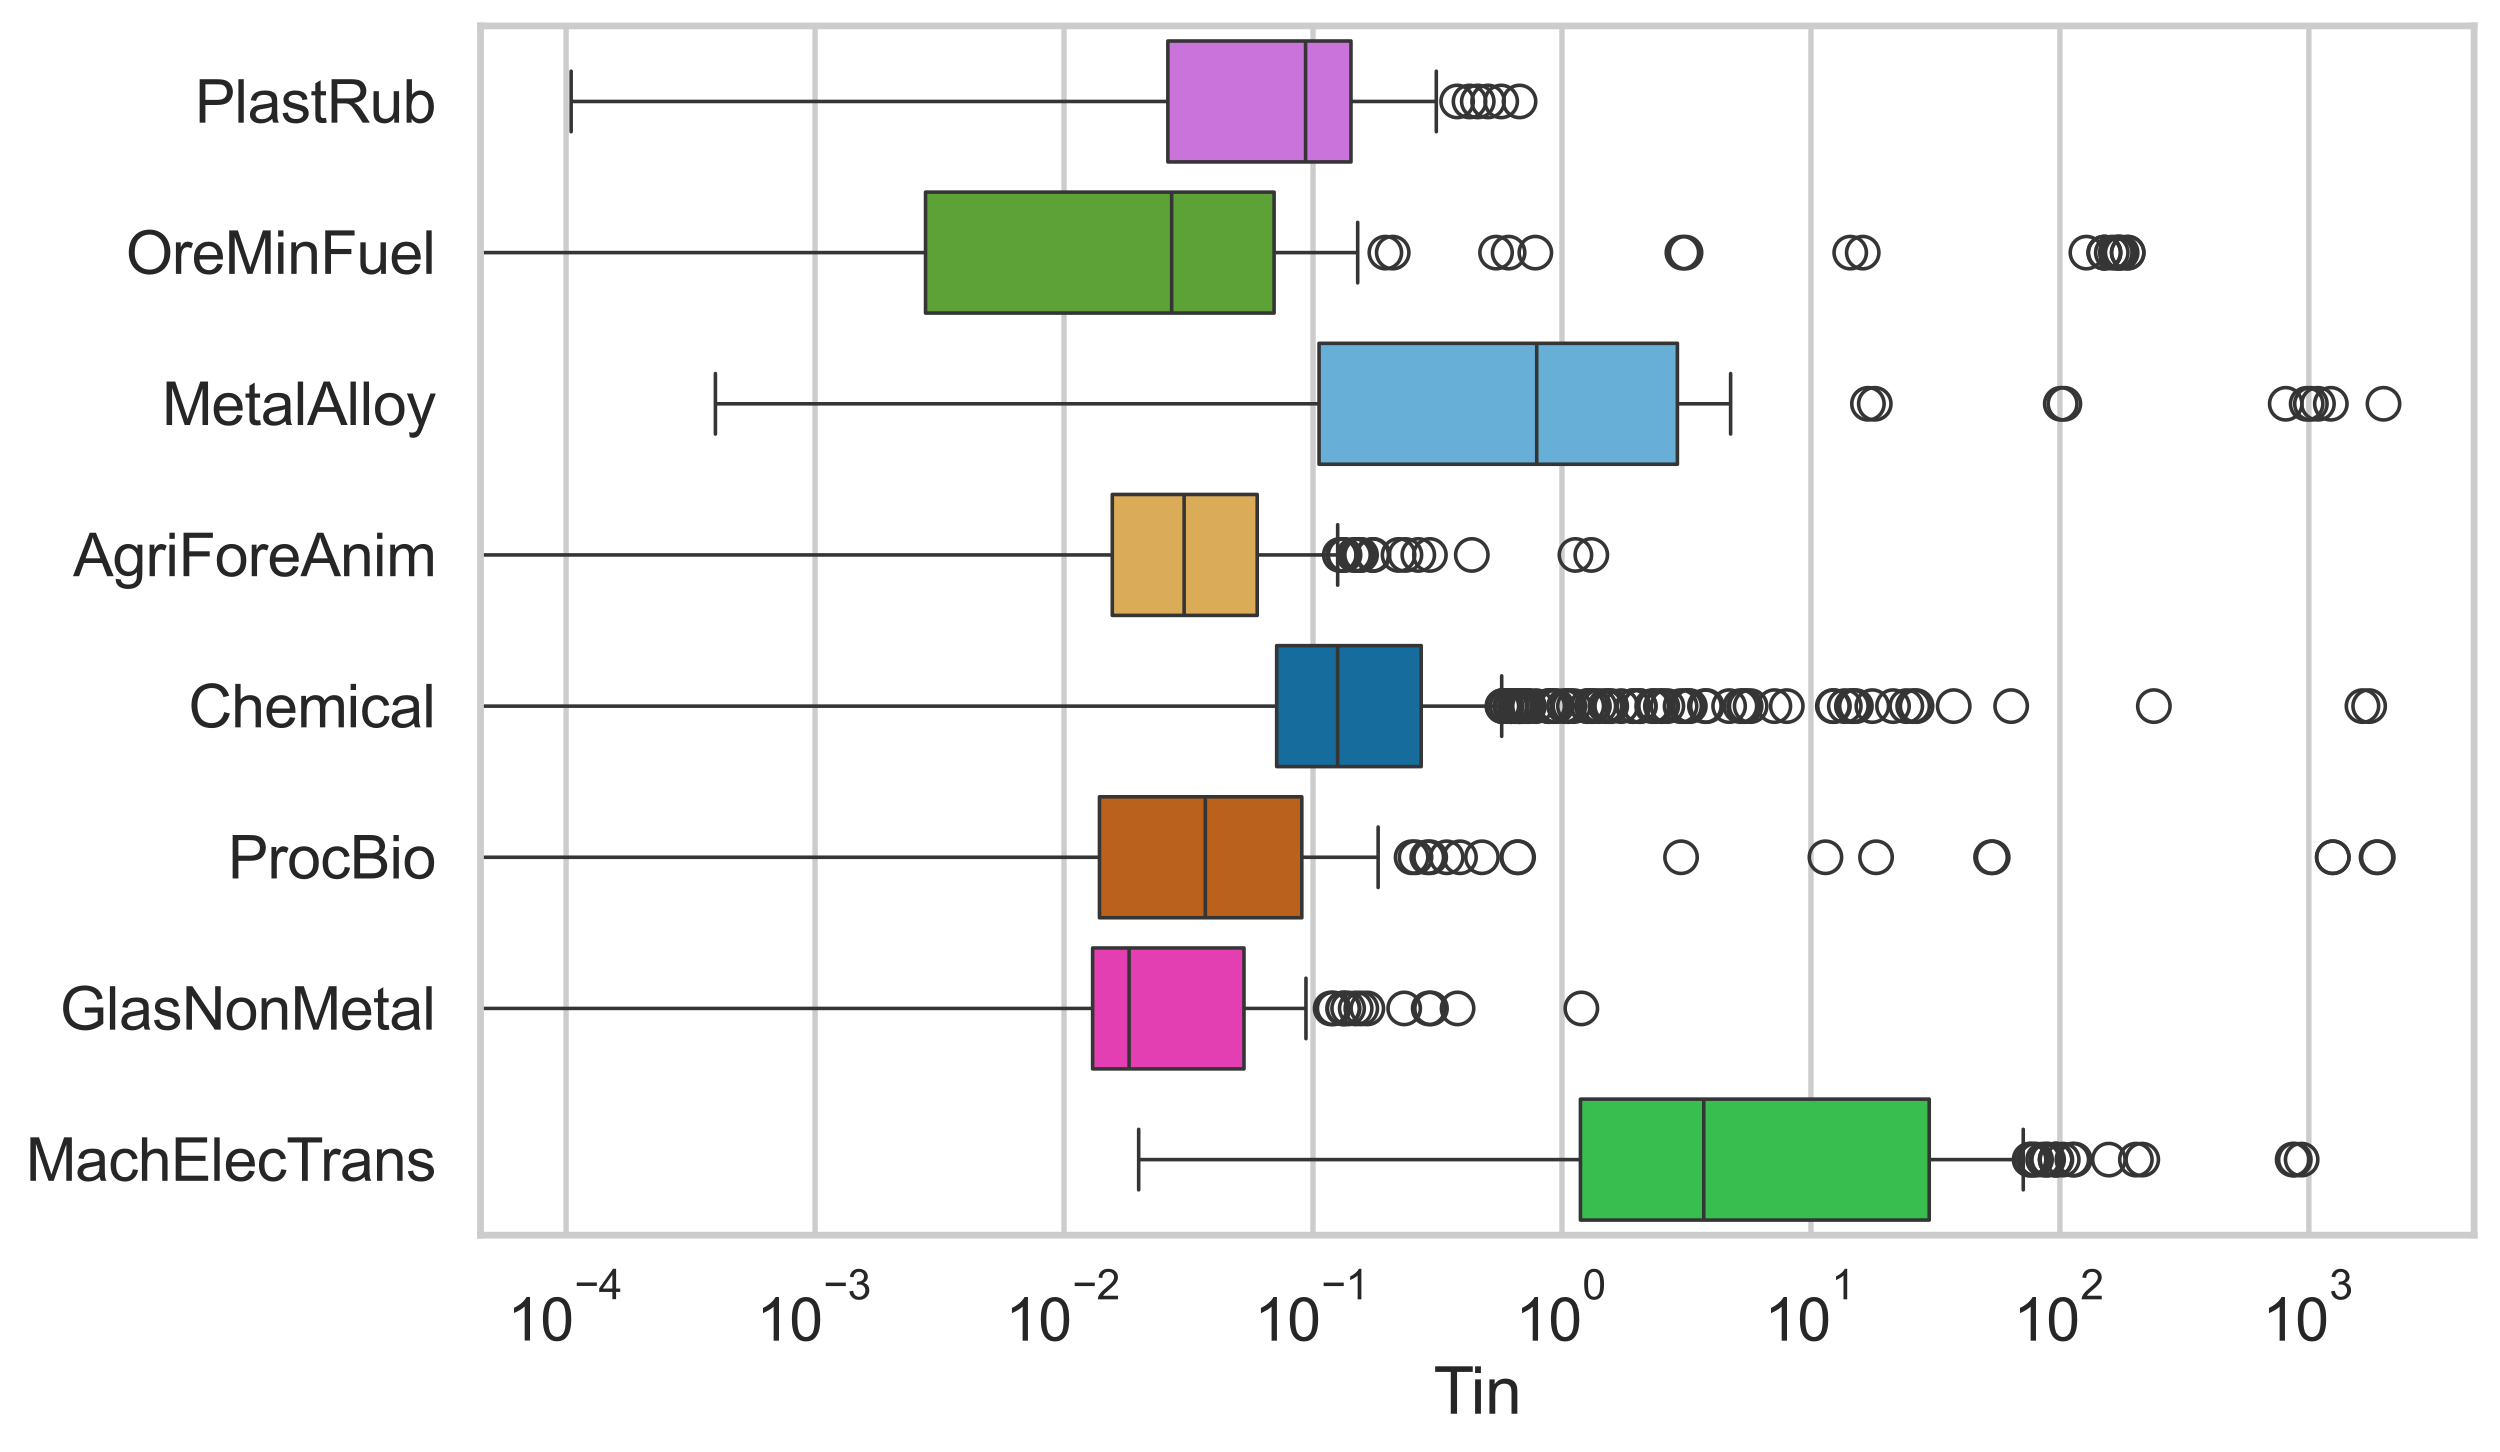 <?xml version="1.0" encoding="utf-8" standalone="no"?>
<!DOCTYPE svg PUBLIC "-//W3C//DTD SVG 1.1//EN"
  "http://www.w3.org/Graphics/SVG/1.1/DTD/svg11.dtd">
<svg xmlns:xlink="http://www.w3.org/1999/xlink" width="695.577pt" height="404.121pt" viewBox="0 0 695.577 404.121" xmlns="http://www.w3.org/2000/svg" version="1.1">
 <defs>
  <style type="text/css">*{stroke-linejoin: round; stroke-linecap: butt}</style>
 </defs>
 <g id="figure_1">
  <g id="patch_1">
   <path d="M 0 404.121 
L 695.577 404.121 
L 695.577 0 
L 0 0 
z
" style="fill: #ffffff"/>
  </g>
  <g id="axes_1">
   <g id="patch_2">
    <path d="M 133.697 343.665 
L 688.377 343.665 
L 688.377 7.2 
L 133.697 7.2 
z
" style="fill: #ffffff"/>
   </g>
   <g id="matplotlib.axis_1">
    <g id="xtick_1">
     <g id="line2d_1">
      <path d="M 157.507 343.665 
L 157.507 7.2 
" clip-path="url(#p9762491cbd)" style="fill: none; stroke: #cccccc; stroke-width: 1.5; stroke-linecap: round"/>
     </g>
     <g id="text_1">
      <!-- $\mathdefault{10^{-4}}$ -->
      <g style="fill: #262626" transform="translate(141.172 373.015) scale(0.165 -0.165)">
       <defs>
        <path id="ArialMT-31" d="M 2384 0 
L 1822 0 
L 1822 3584 
Q 1619 3391 1289 3197 
Q 959 3003 697 2906 
L 697 3450 
Q 1169 3672 1522 3987 
Q 1875 4303 2022 4600 
L 2384 4600 
L 2384 0 
z
" transform="scale(0.016)"/>
        <path id="ArialMT-30" d="M 266 2259 
Q 266 3072 433 3567 
Q 600 4063 929 4331 
Q 1259 4600 1759 4600 
Q 2128 4600 2406 4451 
Q 2684 4303 2865 4023 
Q 3047 3744 3150 3342 
Q 3253 2941 3253 2259 
Q 3253 1453 3087 958 
Q 2922 463 2592 192 
Q 2263 -78 1759 -78 
Q 1097 -78 719 397 
Q 266 969 266 2259 
z
M 844 2259 
Q 844 1131 1108 757 
Q 1372 384 1759 384 
Q 2147 384 2411 759 
Q 2675 1134 2675 2259 
Q 2675 3391 2411 3762 
Q 2147 4134 1753 4134 
Q 1366 4134 1134 3806 
Q 844 3388 844 2259 
z
" transform="scale(0.016)"/>
        <path id="ArialMT-2212" d="M 3381 1997 
L 356 1997 
L 356 2522 
L 3381 2522 
L 3381 1997 
z
" transform="scale(0.016)"/>
        <path id="ArialMT-34" d="M 2069 0 
L 2069 1097 
L 81 1097 
L 81 1613 
L 2172 4581 
L 2631 4581 
L 2631 1613 
L 3250 1613 
L 3250 1097 
L 2631 1097 
L 2631 0 
L 2069 0 
z
M 2069 1613 
L 2069 3678 
L 634 1613 
L 2069 1613 
z
" transform="scale(0.016)"/>
       </defs>
       <use xlink:href="#ArialMT-31" transform="translate(0 0.202)"/>
       <use xlink:href="#ArialMT-30" transform="translate(55.615 0.202)"/>
       <use xlink:href="#ArialMT-2212" transform="translate(112.973 69.895) scale(0.7)"/>
       <use xlink:href="#ArialMT-34" transform="translate(153.852 69.895) scale(0.7)"/>
      </g>
     </g>
    </g>
    <g id="xtick_2">
     <g id="line2d_2">
      <path d="M 226.778 343.665 
L 226.778 7.2 
" clip-path="url(#p9762491cbd)" style="fill: none; stroke: #cccccc; stroke-width: 1.5; stroke-linecap: round"/>
     </g>
     <g id="text_2">
      <!-- $\mathdefault{10^{-3}}$ -->
      <g style="fill: #262626" transform="translate(210.443 373.18) scale(0.165 -0.165)">
       <defs>
        <path id="ArialMT-33" d="M 269 1209 
L 831 1284 
Q 928 806 1161 595 
Q 1394 384 1728 384 
Q 2125 384 2398 659 
Q 2672 934 2672 1341 
Q 2672 1728 2419 1979 
Q 2166 2231 1775 2231 
Q 1616 2231 1378 2169 
L 1441 2663 
Q 1497 2656 1531 2656 
Q 1891 2656 2178 2843 
Q 2466 3031 2466 3422 
Q 2466 3731 2256 3934 
Q 2047 4138 1716 4138 
Q 1388 4138 1169 3931 
Q 950 3725 888 3313 
L 325 3413 
Q 428 3978 793 4289 
Q 1159 4600 1703 4600 
Q 2078 4600 2393 4439 
Q 2709 4278 2876 4000 
Q 3044 3722 3044 3409 
Q 3044 3113 2884 2869 
Q 2725 2625 2413 2481 
Q 2819 2388 3044 2092 
Q 3269 1797 3269 1353 
Q 3269 753 2831 336 
Q 2394 -81 1725 -81 
Q 1122 -81 723 278 
Q 325 638 269 1209 
z
" transform="scale(0.016)"/>
       </defs>
       <use xlink:href="#ArialMT-31" transform="translate(0 0.994)"/>
       <use xlink:href="#ArialMT-30" transform="translate(55.615 0.994)"/>
       <use xlink:href="#ArialMT-2212" transform="translate(112.973 70.688) scale(0.7)"/>
       <use xlink:href="#ArialMT-33" transform="translate(153.852 70.688) scale(0.7)"/>
      </g>
     </g>
    </g>
    <g id="xtick_3">
     <g id="line2d_3">
      <path d="M 296.048 343.665 
L 296.048 7.2 
" clip-path="url(#p9762491cbd)" style="fill: none; stroke: #cccccc; stroke-width: 1.5; stroke-linecap: round"/>
     </g>
     <g id="text_3">
      <!-- $\mathdefault{10^{-2}}$ -->
      <g style="fill: #262626" transform="translate(279.713 373.18) scale(0.165 -0.165)">
       <defs>
        <path id="ArialMT-32" d="M 3222 541 
L 3222 0 
L 194 0 
Q 188 203 259 391 
Q 375 700 629 1000 
Q 884 1300 1366 1694 
Q 2113 2306 2375 2664 
Q 2638 3022 2638 3341 
Q 2638 3675 2398 3904 
Q 2159 4134 1775 4134 
Q 1369 4134 1125 3890 
Q 881 3647 878 3216 
L 300 3275 
Q 359 3922 746 4261 
Q 1134 4600 1788 4600 
Q 2447 4600 2831 4234 
Q 3216 3869 3216 3328 
Q 3216 3053 3103 2787 
Q 2991 2522 2730 2228 
Q 2469 1934 1863 1422 
Q 1356 997 1212 845 
Q 1069 694 975 541 
L 3222 541 
z
" transform="scale(0.016)"/>
       </defs>
       <use xlink:href="#ArialMT-31" transform="translate(0 0.994)"/>
       <use xlink:href="#ArialMT-30" transform="translate(55.615 0.994)"/>
       <use xlink:href="#ArialMT-2212" transform="translate(112.973 70.688) scale(0.7)"/>
       <use xlink:href="#ArialMT-32" transform="translate(153.852 70.688) scale(0.7)"/>
      </g>
     </g>
    </g>
    <g id="xtick_4">
     <g id="line2d_4">
      <path d="M 365.319 343.665 
L 365.319 7.2 
" clip-path="url(#p9762491cbd)" style="fill: none; stroke: #cccccc; stroke-width: 1.5; stroke-linecap: round"/>
     </g>
     <g id="text_4">
      <!-- $\mathdefault{10^{-1}}$ -->
      <g style="fill: #262626" transform="translate(348.984 373.18) scale(0.165 -0.165)">
       <use xlink:href="#ArialMT-31" transform="translate(0 0.994)"/>
       <use xlink:href="#ArialMT-30" transform="translate(55.615 0.994)"/>
       <use xlink:href="#ArialMT-2212" transform="translate(112.973 70.688) scale(0.7)"/>
       <use xlink:href="#ArialMT-31" transform="translate(153.852 70.688) scale(0.7)"/>
      </g>
     </g>
    </g>
    <g id="xtick_5">
     <g id="line2d_5">
      <path d="M 434.589 343.665 
L 434.589 7.2 
" clip-path="url(#p9762491cbd)" style="fill: none; stroke: #cccccc; stroke-width: 1.5; stroke-linecap: round"/>
     </g>
     <g id="text_5">
      <!-- $\mathdefault{10^{0}}$ -->
      <g style="fill: #262626" transform="translate(421.637 373.18) scale(0.165 -0.165)">
       <use xlink:href="#ArialMT-31" transform="translate(0 0.994)"/>
       <use xlink:href="#ArialMT-30" transform="translate(55.615 0.994)"/>
       <use xlink:href="#ArialMT-30" transform="translate(112.973 70.688) scale(0.7)"/>
      </g>
     </g>
    </g>
    <g id="xtick_6">
     <g id="line2d_6">
      <path d="M 503.86 343.665 
L 503.86 7.2 
" clip-path="url(#p9762491cbd)" style="fill: none; stroke: #cccccc; stroke-width: 1.5; stroke-linecap: round"/>
     </g>
     <g id="text_6">
      <!-- $\mathdefault{10^{1}}$ -->
      <g style="fill: #262626" transform="translate(490.907 373.18) scale(0.165 -0.165)">
       <use xlink:href="#ArialMT-31" transform="translate(0 0.994)"/>
       <use xlink:href="#ArialMT-30" transform="translate(55.615 0.994)"/>
       <use xlink:href="#ArialMT-31" transform="translate(112.973 70.688) scale(0.7)"/>
      </g>
     </g>
    </g>
    <g id="xtick_7">
     <g id="line2d_7">
      <path d="M 573.131 343.665 
L 573.131 7.2 
" clip-path="url(#p9762491cbd)" style="fill: none; stroke: #cccccc; stroke-width: 1.5; stroke-linecap: round"/>
     </g>
     <g id="text_7">
      <!-- $\mathdefault{10^{2}}$ -->
      <g style="fill: #262626" transform="translate(560.178 373.18) scale(0.165 -0.165)">
       <use xlink:href="#ArialMT-31" transform="translate(0 0.994)"/>
       <use xlink:href="#ArialMT-30" transform="translate(55.615 0.994)"/>
       <use xlink:href="#ArialMT-32" transform="translate(112.973 70.688) scale(0.7)"/>
      </g>
     </g>
    </g>
    <g id="xtick_8">
     <g id="line2d_8">
      <path d="M 642.401 343.665 
L 642.401 7.2 
" clip-path="url(#p9762491cbd)" style="fill: none; stroke: #cccccc; stroke-width: 1.5; stroke-linecap: round"/>
     </g>
     <g id="text_8">
      <!-- $\mathdefault{10^{3}}$ -->
      <g style="fill: #262626" transform="translate(629.449 373.18) scale(0.165 -0.165)">
       <use xlink:href="#ArialMT-31" transform="translate(0 0.994)"/>
       <use xlink:href="#ArialMT-30" transform="translate(55.615 0.994)"/>
       <use xlink:href="#ArialMT-33" transform="translate(112.973 70.688) scale(0.7)"/>
      </g>
     </g>
    </g>
    <g id="xtick_9"/>
    <g id="xtick_10"/>
    <g id="xtick_11"/>
    <g id="xtick_12"/>
    <g id="xtick_13"/>
    <g id="xtick_14"/>
    <g id="xtick_15"/>
    <g id="xtick_16"/>
    <g id="xtick_17"/>
    <g id="xtick_18"/>
    <g id="xtick_19"/>
    <g id="xtick_20"/>
    <g id="xtick_21"/>
    <g id="xtick_22"/>
    <g id="xtick_23"/>
    <g id="xtick_24"/>
    <g id="xtick_25"/>
    <g id="xtick_26"/>
    <g id="xtick_27"/>
    <g id="xtick_28"/>
    <g id="xtick_29"/>
    <g id="xtick_30"/>
    <g id="xtick_31"/>
    <g id="xtick_32"/>
    <g id="xtick_33"/>
    <g id="xtick_34"/>
    <g id="xtick_35"/>
    <g id="xtick_36"/>
    <g id="xtick_37"/>
    <g id="xtick_38"/>
    <g id="xtick_39"/>
    <g id="xtick_40"/>
    <g id="xtick_41"/>
    <g id="xtick_42"/>
    <g id="xtick_43"/>
    <g id="xtick_44"/>
    <g id="xtick_45"/>
    <g id="xtick_46"/>
    <g id="xtick_47"/>
    <g id="xtick_48"/>
    <g id="xtick_49"/>
    <g id="xtick_50"/>
    <g id="xtick_51"/>
    <g id="xtick_52"/>
    <g id="xtick_53"/>
    <g id="xtick_54"/>
    <g id="xtick_55"/>
    <g id="xtick_56"/>
    <g id="xtick_57"/>
    <g id="xtick_58"/>
    <g id="xtick_59"/>
    <g id="xtick_60"/>
    <g id="xtick_61"/>
    <g id="xtick_62"/>
    <g id="xtick_63"/>
    <g id="xtick_64"/>
    <g id="xtick_65"/>
    <g id="xtick_66"/>
    <g id="xtick_67"/>
    <g id="xtick_68"/>
    <g id="xtick_69"/>
    <g id="xtick_70"/>
    <g id="xtick_71"/>
    <g id="xtick_72"/>
    <g id="text_9">
     <!-- Tin -->
     <g style="fill: #262626" transform="translate(398.873 393.344) scale(0.18 -0.18)">
      <defs>
       <path id="ArialMT-54" d="M 1659 0 
L 1659 4041 
L 150 4041 
L 150 4581 
L 3781 4581 
L 3781 4041 
L 2266 4041 
L 2266 0 
L 1659 0 
z
" transform="scale(0.016)"/>
       <path id="ArialMT-69" d="M 425 3934 
L 425 4581 
L 988 4581 
L 988 3934 
L 425 3934 
z
M 425 0 
L 425 3319 
L 988 3319 
L 988 0 
L 425 0 
z
" transform="scale(0.016)"/>
       <path id="ArialMT-6e" d="M 422 0 
L 422 3319 
L 928 3319 
L 928 2847 
Q 1294 3394 1984 3394 
Q 2284 3394 2536 3286 
Q 2788 3178 2913 3003 
Q 3038 2828 3088 2588 
Q 3119 2431 3119 2041 
L 3119 0 
L 2556 0 
L 2556 2019 
Q 2556 2363 2490 2533 
Q 2425 2703 2258 2804 
Q 2091 2906 1866 2906 
Q 1506 2906 1245 2678 
Q 984 2450 984 1813 
L 984 0 
L 422 0 
z
" transform="scale(0.016)"/>
      </defs>
      <use xlink:href="#ArialMT-54"/>
      <use xlink:href="#ArialMT-69" transform="translate(57.334 0)"/>
      <use xlink:href="#ArialMT-6e" transform="translate(79.551 0)"/>
     </g>
    </g>
   </g>
   <g id="matplotlib.axis_2">
    <g id="ytick_1">
     <g id="text_10">
      <!-- PlastRub -->
      <g style="fill: #262626" transform="translate(54.248 34.134) scale(0.165 -0.165)">
       <defs>
        <path id="ArialMT-50" d="M 494 0 
L 494 4581 
L 2222 4581 
Q 2678 4581 2919 4538 
Q 3256 4481 3484 4323 
Q 3713 4166 3852 3881 
Q 3991 3597 3991 3256 
Q 3991 2672 3619 2267 
Q 3247 1863 2275 1863 
L 1100 1863 
L 1100 0 
L 494 0 
z
M 1100 2403 
L 2284 2403 
Q 2872 2403 3119 2622 
Q 3366 2841 3366 3238 
Q 3366 3525 3220 3729 
Q 3075 3934 2838 4000 
Q 2684 4041 2272 4041 
L 1100 4041 
L 1100 2403 
z
" transform="scale(0.016)"/>
        <path id="ArialMT-6c" d="M 409 0 
L 409 4581 
L 972 4581 
L 972 0 
L 409 0 
z
" transform="scale(0.016)"/>
        <path id="ArialMT-61" d="M 2588 409 
Q 2275 144 1986 34 
Q 1697 -75 1366 -75 
Q 819 -75 525 192 
Q 231 459 231 875 
Q 231 1119 342 1320 
Q 453 1522 633 1644 
Q 813 1766 1038 1828 
Q 1203 1872 1538 1913 
Q 2219 1994 2541 2106 
Q 2544 2222 2544 2253 
Q 2544 2597 2384 2738 
Q 2169 2928 1744 2928 
Q 1347 2928 1158 2789 
Q 969 2650 878 2297 
L 328 2372 
Q 403 2725 575 2942 
Q 747 3159 1072 3276 
Q 1397 3394 1825 3394 
Q 2250 3394 2515 3294 
Q 2781 3194 2906 3042 
Q 3031 2891 3081 2659 
Q 3109 2516 3109 2141 
L 3109 1391 
Q 3109 606 3145 398 
Q 3181 191 3288 0 
L 2700 0 
Q 2613 175 2588 409 
z
M 2541 1666 
Q 2234 1541 1622 1453 
Q 1275 1403 1131 1340 
Q 988 1278 909 1158 
Q 831 1038 831 891 
Q 831 666 1001 516 
Q 1172 366 1500 366 
Q 1825 366 2078 508 
Q 2331 650 2450 897 
Q 2541 1088 2541 1459 
L 2541 1666 
z
" transform="scale(0.016)"/>
        <path id="ArialMT-73" d="M 197 991 
L 753 1078 
Q 800 744 1014 566 
Q 1228 388 1613 388 
Q 2000 388 2187 545 
Q 2375 703 2375 916 
Q 2375 1106 2209 1216 
Q 2094 1291 1634 1406 
Q 1016 1563 777 1677 
Q 538 1791 414 1992 
Q 291 2194 291 2438 
Q 291 2659 392 2848 
Q 494 3038 669 3163 
Q 800 3259 1026 3326 
Q 1253 3394 1513 3394 
Q 1903 3394 2198 3281 
Q 2494 3169 2634 2976 
Q 2775 2784 2828 2463 
L 2278 2388 
Q 2241 2644 2061 2787 
Q 1881 2931 1553 2931 
Q 1166 2931 1000 2803 
Q 834 2675 834 2503 
Q 834 2394 903 2306 
Q 972 2216 1119 2156 
Q 1203 2125 1616 2013 
Q 2213 1853 2448 1751 
Q 2684 1650 2818 1456 
Q 2953 1263 2953 975 
Q 2953 694 2789 445 
Q 2625 197 2315 61 
Q 2006 -75 1616 -75 
Q 969 -75 630 194 
Q 291 463 197 991 
z
" transform="scale(0.016)"/>
        <path id="ArialMT-74" d="M 1650 503 
L 1731 6 
Q 1494 -44 1306 -44 
Q 1000 -44 831 53 
Q 663 150 594 308 
Q 525 466 525 972 
L 525 2881 
L 113 2881 
L 113 3319 
L 525 3319 
L 525 4141 
L 1084 4478 
L 1084 3319 
L 1650 3319 
L 1650 2881 
L 1084 2881 
L 1084 941 
Q 1084 700 1114 631 
Q 1144 563 1211 522 
Q 1278 481 1403 481 
Q 1497 481 1650 503 
z
" transform="scale(0.016)"/>
        <path id="ArialMT-52" d="M 503 0 
L 503 4581 
L 2534 4581 
Q 3147 4581 3465 4457 
Q 3784 4334 3975 4021 
Q 4166 3709 4166 3331 
Q 4166 2844 3850 2509 
Q 3534 2175 2875 2084 
Q 3116 1969 3241 1856 
Q 3506 1613 3744 1247 
L 4541 0 
L 3778 0 
L 3172 953 
Q 2906 1366 2734 1584 
Q 2563 1803 2427 1890 
Q 2291 1978 2150 2013 
Q 2047 2034 1813 2034 
L 1109 2034 
L 1109 0 
L 503 0 
z
M 1109 2559 
L 2413 2559 
Q 2828 2559 3062 2645 
Q 3297 2731 3419 2920 
Q 3541 3109 3541 3331 
Q 3541 3656 3305 3865 
Q 3069 4075 2559 4075 
L 1109 4075 
L 1109 2559 
z
" transform="scale(0.016)"/>
        <path id="ArialMT-75" d="M 2597 0 
L 2597 488 
Q 2209 -75 1544 -75 
Q 1250 -75 995 37 
Q 741 150 617 320 
Q 494 491 444 738 
Q 409 903 409 1263 
L 409 3319 
L 972 3319 
L 972 1478 
Q 972 1038 1006 884 
Q 1059 663 1231 536 
Q 1403 409 1656 409 
Q 1909 409 2131 539 
Q 2353 669 2445 892 
Q 2538 1116 2538 1541 
L 2538 3319 
L 3100 3319 
L 3100 0 
L 2597 0 
z
" transform="scale(0.016)"/>
        <path id="ArialMT-62" d="M 941 0 
L 419 0 
L 419 4581 
L 981 4581 
L 981 2947 
Q 1338 3394 1891 3394 
Q 2197 3394 2470 3270 
Q 2744 3147 2920 2923 
Q 3097 2700 3197 2384 
Q 3297 2069 3297 1709 
Q 3297 856 2875 390 
Q 2453 -75 1863 -75 
Q 1275 -75 941 416 
L 941 0 
z
M 934 1684 
Q 934 1088 1097 822 
Q 1363 388 1816 388 
Q 2184 388 2453 708 
Q 2722 1028 2722 1663 
Q 2722 2313 2464 2622 
Q 2206 2931 1841 2931 
Q 1472 2931 1203 2611 
Q 934 2291 934 1684 
z
" transform="scale(0.016)"/>
       </defs>
       <use xlink:href="#ArialMT-50"/>
       <use xlink:href="#ArialMT-6c" transform="translate(66.699 0)"/>
       <use xlink:href="#ArialMT-61" transform="translate(88.916 0)"/>
       <use xlink:href="#ArialMT-73" transform="translate(144.531 0)"/>
       <use xlink:href="#ArialMT-74" transform="translate(194.531 0)"/>
       <use xlink:href="#ArialMT-52" transform="translate(222.314 0)"/>
       <use xlink:href="#ArialMT-75" transform="translate(294.531 0)"/>
       <use xlink:href="#ArialMT-62" transform="translate(350.146 0)"/>
      </g>
     </g>
    </g>
    <g id="ytick_2">
     <g id="text_11">
      <!-- OreMinFuel -->
      <g style="fill: #262626" transform="translate(35.013 76.192) scale(0.165 -0.165)">
       <defs>
        <path id="ArialMT-4f" d="M 309 2231 
Q 309 3372 921 4017 
Q 1534 4663 2503 4663 
Q 3138 4663 3647 4359 
Q 4156 4056 4423 3514 
Q 4691 2972 4691 2284 
Q 4691 1588 4409 1038 
Q 4128 488 3612 205 
Q 3097 -78 2500 -78 
Q 1853 -78 1343 234 
Q 834 547 571 1087 
Q 309 1628 309 2231 
z
M 934 2222 
Q 934 1394 1379 917 
Q 1825 441 2497 441 
Q 3181 441 3623 922 
Q 4066 1403 4066 2288 
Q 4066 2847 3877 3264 
Q 3688 3681 3323 3911 
Q 2959 4141 2506 4141 
Q 1863 4141 1398 3698 
Q 934 3256 934 2222 
z
" transform="scale(0.016)"/>
        <path id="ArialMT-72" d="M 416 0 
L 416 3319 
L 922 3319 
L 922 2816 
Q 1116 3169 1280 3281 
Q 1444 3394 1641 3394 
Q 1925 3394 2219 3213 
L 2025 2691 
Q 1819 2813 1613 2813 
Q 1428 2813 1281 2702 
Q 1134 2591 1072 2394 
Q 978 2094 978 1738 
L 978 0 
L 416 0 
z
" transform="scale(0.016)"/>
        <path id="ArialMT-65" d="M 2694 1069 
L 3275 997 
Q 3138 488 2766 206 
Q 2394 -75 1816 -75 
Q 1088 -75 661 373 
Q 234 822 234 1631 
Q 234 2469 665 2931 
Q 1097 3394 1784 3394 
Q 2450 3394 2872 2941 
Q 3294 2488 3294 1666 
Q 3294 1616 3291 1516 
L 816 1516 
Q 847 969 1125 678 
Q 1403 388 1819 388 
Q 2128 388 2347 550 
Q 2566 713 2694 1069 
z
M 847 1978 
L 2700 1978 
Q 2663 2397 2488 2606 
Q 2219 2931 1791 2931 
Q 1403 2931 1139 2672 
Q 875 2413 847 1978 
z
" transform="scale(0.016)"/>
        <path id="ArialMT-4d" d="M 475 0 
L 475 4581 
L 1388 4581 
L 2472 1338 
Q 2622 884 2691 659 
Q 2769 909 2934 1394 
L 4031 4581 
L 4847 4581 
L 4847 0 
L 4263 0 
L 4263 3834 
L 2931 0 
L 2384 0 
L 1059 3900 
L 1059 0 
L 475 0 
z
" transform="scale(0.016)"/>
        <path id="ArialMT-46" d="M 525 0 
L 525 4581 
L 3616 4581 
L 3616 4041 
L 1131 4041 
L 1131 2622 
L 3281 2622 
L 3281 2081 
L 1131 2081 
L 1131 0 
L 525 0 
z
" transform="scale(0.016)"/>
       </defs>
       <use xlink:href="#ArialMT-4f"/>
       <use xlink:href="#ArialMT-72" transform="translate(77.783 0)"/>
       <use xlink:href="#ArialMT-65" transform="translate(111.084 0)"/>
       <use xlink:href="#ArialMT-4d" transform="translate(166.699 0)"/>
       <use xlink:href="#ArialMT-69" transform="translate(250 0)"/>
       <use xlink:href="#ArialMT-6e" transform="translate(272.217 0)"/>
       <use xlink:href="#ArialMT-46" transform="translate(327.832 0)"/>
       <use xlink:href="#ArialMT-75" transform="translate(388.916 0)"/>
       <use xlink:href="#ArialMT-65" transform="translate(444.531 0)"/>
       <use xlink:href="#ArialMT-6c" transform="translate(500.146 0)"/>
      </g>
     </g>
    </g>
    <g id="ytick_3">
     <g id="text_12">
      <!-- MetalAlloy -->
      <g style="fill: #262626" transform="translate(45.088 118.25) scale(0.165 -0.165)">
       <defs>
        <path id="ArialMT-41" d="M -9 0 
L 1750 4581 
L 2403 4581 
L 4278 0 
L 3588 0 
L 3053 1388 
L 1138 1388 
L 634 0 
L -9 0 
z
M 1313 1881 
L 2866 1881 
L 2388 3150 
Q 2169 3728 2063 4100 
Q 1975 3659 1816 3225 
L 1313 1881 
z
" transform="scale(0.016)"/>
        <path id="ArialMT-6f" d="M 213 1659 
Q 213 2581 725 3025 
Q 1153 3394 1769 3394 
Q 2453 3394 2887 2945 
Q 3322 2497 3322 1706 
Q 3322 1066 3130 698 
Q 2938 331 2570 128 
Q 2203 -75 1769 -75 
Q 1072 -75 642 372 
Q 213 819 213 1659 
z
M 791 1659 
Q 791 1022 1069 705 
Q 1347 388 1769 388 
Q 2188 388 2466 706 
Q 2744 1025 2744 1678 
Q 2744 2294 2464 2611 
Q 2184 2928 1769 2928 
Q 1347 2928 1069 2612 
Q 791 2297 791 1659 
z
" transform="scale(0.016)"/>
        <path id="ArialMT-79" d="M 397 -1278 
L 334 -750 
Q 519 -800 656 -800 
Q 844 -800 956 -737 
Q 1069 -675 1141 -563 
Q 1194 -478 1313 -144 
Q 1328 -97 1363 -6 
L 103 3319 
L 709 3319 
L 1400 1397 
Q 1534 1031 1641 628 
Q 1738 1016 1872 1384 
L 2581 3319 
L 3144 3319 
L 1881 -56 
Q 1678 -603 1566 -809 
Q 1416 -1088 1222 -1217 
Q 1028 -1347 759 -1347 
Q 597 -1347 397 -1278 
z
" transform="scale(0.016)"/>
       </defs>
       <use xlink:href="#ArialMT-4d"/>
       <use xlink:href="#ArialMT-65" transform="translate(83.301 0)"/>
       <use xlink:href="#ArialMT-74" transform="translate(138.916 0)"/>
       <use xlink:href="#ArialMT-61" transform="translate(166.699 0)"/>
       <use xlink:href="#ArialMT-6c" transform="translate(222.314 0)"/>
       <use xlink:href="#ArialMT-41" transform="translate(244.531 0)"/>
       <use xlink:href="#ArialMT-6c" transform="translate(311.23 0)"/>
       <use xlink:href="#ArialMT-6c" transform="translate(333.447 0)"/>
       <use xlink:href="#ArialMT-6f" transform="translate(355.664 0)"/>
       <use xlink:href="#ArialMT-79" transform="translate(411.279 0)"/>
      </g>
     </g>
    </g>
    <g id="ytick_4">
     <g id="text_13">
      <!-- AgriForeAnim -->
      <g style="fill: #262626" transform="translate(20.341 160.308) scale(0.165 -0.165)">
       <defs>
        <path id="ArialMT-67" d="M 319 -275 
L 866 -356 
Q 900 -609 1056 -725 
Q 1266 -881 1628 -881 
Q 2019 -881 2231 -725 
Q 2444 -569 2519 -288 
Q 2563 -116 2559 434 
Q 2191 0 1641 0 
Q 956 0 581 494 
Q 206 988 206 1678 
Q 206 2153 378 2554 
Q 550 2956 876 3175 
Q 1203 3394 1644 3394 
Q 2231 3394 2613 2919 
L 2613 3319 
L 3131 3319 
L 3131 450 
Q 3131 -325 2973 -648 
Q 2816 -972 2473 -1159 
Q 2131 -1347 1631 -1347 
Q 1038 -1347 672 -1080 
Q 306 -813 319 -275 
z
M 784 1719 
Q 784 1066 1043 766 
Q 1303 466 1694 466 
Q 2081 466 2343 764 
Q 2606 1063 2606 1700 
Q 2606 2309 2336 2618 
Q 2066 2928 1684 2928 
Q 1309 2928 1046 2623 
Q 784 2319 784 1719 
z
" transform="scale(0.016)"/>
        <path id="ArialMT-6d" d="M 422 0 
L 422 3319 
L 925 3319 
L 925 2853 
Q 1081 3097 1340 3245 
Q 1600 3394 1931 3394 
Q 2300 3394 2536 3241 
Q 2772 3088 2869 2813 
Q 3263 3394 3894 3394 
Q 4388 3394 4653 3120 
Q 4919 2847 4919 2278 
L 4919 0 
L 4359 0 
L 4359 2091 
Q 4359 2428 4304 2576 
Q 4250 2725 4106 2815 
Q 3963 2906 3769 2906 
Q 3419 2906 3187 2673 
Q 2956 2441 2956 1928 
L 2956 0 
L 2394 0 
L 2394 2156 
Q 2394 2531 2256 2718 
Q 2119 2906 1806 2906 
Q 1569 2906 1367 2781 
Q 1166 2656 1075 2415 
Q 984 2175 984 1722 
L 984 0 
L 422 0 
z
" transform="scale(0.016)"/>
       </defs>
       <use xlink:href="#ArialMT-41"/>
       <use xlink:href="#ArialMT-67" transform="translate(66.699 0)"/>
       <use xlink:href="#ArialMT-72" transform="translate(122.314 0)"/>
       <use xlink:href="#ArialMT-69" transform="translate(155.615 0)"/>
       <use xlink:href="#ArialMT-46" transform="translate(177.832 0)"/>
       <use xlink:href="#ArialMT-6f" transform="translate(238.916 0)"/>
       <use xlink:href="#ArialMT-72" transform="translate(294.531 0)"/>
       <use xlink:href="#ArialMT-65" transform="translate(327.832 0)"/>
       <use xlink:href="#ArialMT-41" transform="translate(383.447 0)"/>
       <use xlink:href="#ArialMT-6e" transform="translate(450.146 0)"/>
       <use xlink:href="#ArialMT-69" transform="translate(505.762 0)"/>
       <use xlink:href="#ArialMT-6d" transform="translate(527.979 0)"/>
      </g>
     </g>
    </g>
    <g id="ytick_5">
     <g id="text_14">
      <!-- Chemical -->
      <g style="fill: #262626" transform="translate(52.428 202.366) scale(0.165 -0.165)">
       <defs>
        <path id="ArialMT-43" d="M 3763 1606 
L 4369 1453 
Q 4178 706 3683 314 
Q 3188 -78 2472 -78 
Q 1731 -78 1267 223 
Q 803 525 561 1097 
Q 319 1669 319 2325 
Q 319 3041 592 3573 
Q 866 4106 1370 4382 
Q 1875 4659 2481 4659 
Q 3169 4659 3637 4309 
Q 4106 3959 4291 3325 
L 3694 3184 
Q 3534 3684 3231 3912 
Q 2928 4141 2469 4141 
Q 1941 4141 1586 3887 
Q 1231 3634 1087 3207 
Q 944 2781 944 2328 
Q 944 1744 1114 1308 
Q 1284 872 1643 656 
Q 2003 441 2422 441 
Q 2931 441 3284 734 
Q 3638 1028 3763 1606 
z
" transform="scale(0.016)"/>
        <path id="ArialMT-68" d="M 422 0 
L 422 4581 
L 984 4581 
L 984 2938 
Q 1378 3394 1978 3394 
Q 2347 3394 2619 3248 
Q 2891 3103 3008 2847 
Q 3125 2591 3125 2103 
L 3125 0 
L 2563 0 
L 2563 2103 
Q 2563 2525 2380 2717 
Q 2197 2909 1863 2909 
Q 1613 2909 1392 2779 
Q 1172 2650 1078 2428 
Q 984 2206 984 1816 
L 984 0 
L 422 0 
z
" transform="scale(0.016)"/>
        <path id="ArialMT-63" d="M 2588 1216 
L 3141 1144 
Q 3050 572 2676 248 
Q 2303 -75 1759 -75 
Q 1078 -75 664 370 
Q 250 816 250 1647 
Q 250 2184 428 2587 
Q 606 2991 970 3192 
Q 1334 3394 1763 3394 
Q 2303 3394 2647 3120 
Q 2991 2847 3088 2344 
L 2541 2259 
Q 2463 2594 2264 2762 
Q 2066 2931 1784 2931 
Q 1359 2931 1093 2626 
Q 828 2322 828 1663 
Q 828 994 1084 691 
Q 1341 388 1753 388 
Q 2084 388 2306 591 
Q 2528 794 2588 1216 
z
" transform="scale(0.016)"/>
       </defs>
       <use xlink:href="#ArialMT-43"/>
       <use xlink:href="#ArialMT-68" transform="translate(72.217 0)"/>
       <use xlink:href="#ArialMT-65" transform="translate(127.832 0)"/>
       <use xlink:href="#ArialMT-6d" transform="translate(183.447 0)"/>
       <use xlink:href="#ArialMT-69" transform="translate(266.748 0)"/>
       <use xlink:href="#ArialMT-63" transform="translate(288.965 0)"/>
       <use xlink:href="#ArialMT-61" transform="translate(338.965 0)"/>
       <use xlink:href="#ArialMT-6c" transform="translate(394.58 0)"/>
      </g>
     </g>
    </g>
    <g id="ytick_6">
     <g id="text_15">
      <!-- ProcBio -->
      <g style="fill: #262626" transform="translate(63.424 244.425) scale(0.165 -0.165)">
       <defs>
        <path id="ArialMT-42" d="M 469 0 
L 469 4581 
L 2188 4581 
Q 2713 4581 3030 4442 
Q 3347 4303 3526 4014 
Q 3706 3725 3706 3409 
Q 3706 3116 3547 2856 
Q 3388 2597 3066 2438 
Q 3481 2316 3704 2022 
Q 3928 1728 3928 1328 
Q 3928 1006 3792 729 
Q 3656 453 3456 303 
Q 3256 153 2954 76 
Q 2653 0 2216 0 
L 469 0 
z
M 1075 2656 
L 2066 2656 
Q 2469 2656 2644 2709 
Q 2875 2778 2992 2937 
Q 3109 3097 3109 3338 
Q 3109 3566 3000 3739 
Q 2891 3913 2687 3977 
Q 2484 4041 1991 4041 
L 1075 4041 
L 1075 2656 
z
M 1075 541 
L 2216 541 
Q 2509 541 2628 563 
Q 2838 600 2978 687 
Q 3119 775 3209 942 
Q 3300 1109 3300 1328 
Q 3300 1584 3169 1773 
Q 3038 1963 2805 2039 
Q 2572 2116 2134 2116 
L 1075 2116 
L 1075 541 
z
" transform="scale(0.016)"/>
       </defs>
       <use xlink:href="#ArialMT-50"/>
       <use xlink:href="#ArialMT-72" transform="translate(66.699 0)"/>
       <use xlink:href="#ArialMT-6f" transform="translate(100 0)"/>
       <use xlink:href="#ArialMT-63" transform="translate(155.615 0)"/>
       <use xlink:href="#ArialMT-42" transform="translate(205.615 0)"/>
       <use xlink:href="#ArialMT-69" transform="translate(272.314 0)"/>
       <use xlink:href="#ArialMT-6f" transform="translate(294.531 0)"/>
      </g>
     </g>
    </g>
    <g id="ytick_7">
     <g id="text_16">
      <!-- GlasNonMetal -->
      <g style="fill: #262626" transform="translate(16.659 286.483) scale(0.165 -0.165)">
       <defs>
        <path id="ArialMT-47" d="M 2638 1797 
L 2638 2334 
L 4578 2338 
L 4578 638 
Q 4131 281 3656 101 
Q 3181 -78 2681 -78 
Q 2006 -78 1454 211 
Q 903 500 622 1047 
Q 341 1594 341 2269 
Q 341 2938 620 3517 
Q 900 4097 1425 4378 
Q 1950 4659 2634 4659 
Q 3131 4659 3532 4498 
Q 3934 4338 4162 4050 
Q 4391 3763 4509 3300 
L 3963 3150 
Q 3859 3500 3706 3700 
Q 3553 3900 3268 4020 
Q 2984 4141 2638 4141 
Q 2222 4141 1919 4014 
Q 1616 3888 1430 3681 
Q 1244 3475 1141 3228 
Q 966 2803 966 2306 
Q 966 1694 1177 1281 
Q 1388 869 1791 669 
Q 2194 469 2647 469 
Q 3041 469 3416 620 
Q 3791 772 3984 944 
L 3984 1797 
L 2638 1797 
z
" transform="scale(0.016)"/>
        <path id="ArialMT-4e" d="M 488 0 
L 488 4581 
L 1109 4581 
L 3516 984 
L 3516 4581 
L 4097 4581 
L 4097 0 
L 3475 0 
L 1069 3600 
L 1069 0 
L 488 0 
z
" transform="scale(0.016)"/>
       </defs>
       <use xlink:href="#ArialMT-47"/>
       <use xlink:href="#ArialMT-6c" transform="translate(77.783 0)"/>
       <use xlink:href="#ArialMT-61" transform="translate(100 0)"/>
       <use xlink:href="#ArialMT-73" transform="translate(155.615 0)"/>
       <use xlink:href="#ArialMT-4e" transform="translate(205.615 0)"/>
       <use xlink:href="#ArialMT-6f" transform="translate(277.832 0)"/>
       <use xlink:href="#ArialMT-6e" transform="translate(333.447 0)"/>
       <use xlink:href="#ArialMT-4d" transform="translate(389.062 0)"/>
       <use xlink:href="#ArialMT-65" transform="translate(472.363 0)"/>
       <use xlink:href="#ArialMT-74" transform="translate(527.979 0)"/>
       <use xlink:href="#ArialMT-61" transform="translate(555.762 0)"/>
       <use xlink:href="#ArialMT-6c" transform="translate(611.377 0)"/>
      </g>
     </g>
    </g>
    <g id="ytick_8">
     <g id="text_17">
      <!-- MachElecTrans -->
      <g style="fill: #262626" transform="translate(7.2 328.541) scale(0.165 -0.165)">
       <defs>
        <path id="ArialMT-45" d="M 506 0 
L 506 4581 
L 3819 4581 
L 3819 4041 
L 1113 4041 
L 1113 2638 
L 3647 2638 
L 3647 2100 
L 1113 2100 
L 1113 541 
L 3925 541 
L 3925 0 
L 506 0 
z
" transform="scale(0.016)"/>
       </defs>
       <use xlink:href="#ArialMT-4d"/>
       <use xlink:href="#ArialMT-61" transform="translate(83.301 0)"/>
       <use xlink:href="#ArialMT-63" transform="translate(138.916 0)"/>
       <use xlink:href="#ArialMT-68" transform="translate(188.916 0)"/>
       <use xlink:href="#ArialMT-45" transform="translate(244.531 0)"/>
       <use xlink:href="#ArialMT-6c" transform="translate(311.23 0)"/>
       <use xlink:href="#ArialMT-65" transform="translate(333.447 0)"/>
       <use xlink:href="#ArialMT-63" transform="translate(389.062 0)"/>
       <use xlink:href="#ArialMT-54" transform="translate(439.062 0)"/>
       <use xlink:href="#ArialMT-72" transform="translate(496.396 0)"/>
       <use xlink:href="#ArialMT-61" transform="translate(529.697 0)"/>
       <use xlink:href="#ArialMT-6e" transform="translate(585.312 0)"/>
       <use xlink:href="#ArialMT-73" transform="translate(640.928 0)"/>
      </g>
     </g>
    </g>
   </g>
   <g id="patch_3">
    <path d="M 324.937 11.406 
L 324.937 45.052 
L 375.883 45.052 
L 375.883 11.406 
L 324.937 11.406 
z
" clip-path="url(#p9762491cbd)" style="fill: #ca74db; stroke: #353535; stroke-linejoin: miter"/>
   </g>
   <g id="line2d_9">
    <path d="M 324.937 28.229 
L 158.91 28.229 
" clip-path="url(#p9762491cbd)" style="fill: none; stroke: #353535"/>
   </g>
   <g id="line2d_10">
    <path d="M 375.883 28.229 
L 399.624 28.229 
" clip-path="url(#p9762491cbd)" style="fill: none; stroke: #353535"/>
   </g>
   <g id="line2d_11">
    <path d="M 158.91 19.817 
L 158.91 36.641 
" clip-path="url(#p9762491cbd)" style="fill: none; stroke: #353535; stroke-linecap: round"/>
   </g>
   <g id="line2d_12">
    <path d="M 399.624 19.817 
L 399.624 36.641 
" clip-path="url(#p9762491cbd)" style="fill: none; stroke: #353535; stroke-linecap: round"/>
   </g>
   <g id="line2d_13">
    <defs>
     <path id="m4a54aa93b5" d="M 0 4.5 
C 1.193 4.5 2.338 4.026 3.182 3.182 
C 4.026 2.338 4.5 1.193 4.5 0 
C 4.5 -1.193 4.026 -2.338 3.182 -3.182 
C 2.338 -4.026 1.193 -4.5 0 -4.5 
C -1.193 -4.5 -2.338 -4.026 -3.182 -3.182 
C -4.026 -2.338 -4.5 -1.193 -4.5 0 
C -4.5 1.193 -4.026 2.338 -3.182 3.182 
C -2.338 4.026 -1.193 4.5 0 4.5 
z
" style="stroke: #353535"/>
    </defs>
    <g clip-path="url(#p9762491cbd)">
     <use xlink:href="#m4a54aa93b5" x="417.684" y="28.229" style="fill-opacity: 0; stroke: #353535"/>
     <use xlink:href="#m4a54aa93b5" x="411.159" y="28.229" style="fill-opacity: 0; stroke: #353535"/>
     <use xlink:href="#m4a54aa93b5" x="422.786" y="28.229" style="fill-opacity: 0; stroke: #353535"/>
     <use xlink:href="#m4a54aa93b5" x="405.419" y="28.229" style="fill-opacity: 0; stroke: #353535"/>
     <use xlink:href="#m4a54aa93b5" x="414.026" y="28.229" style="fill-opacity: 0; stroke: #353535"/>
     <use xlink:href="#m4a54aa93b5" x="408.866" y="28.229" style="fill-opacity: 0; stroke: #353535"/>
    </g>
   </g>
   <g id="patch_4">
    <path d="M 257.512 53.464 
L 257.512 87.11 
L 354.492 87.11 
L 354.492 53.464 
L 257.512 53.464 
z
" clip-path="url(#p9762491cbd)" style="fill: #5ca236; stroke: #353535; stroke-linejoin: miter"/>
   </g>
   <g id="line2d_14">
    <path d="M 257.512 70.287 
L -1 70.287 
" clip-path="url(#p9762491cbd)" style="fill: none; stroke: #353535"/>
   </g>
   <g id="line2d_15">
    <path d="M 354.492 70.287 
L 377.751 70.287 
" clip-path="url(#p9762491cbd)" style="fill: none; stroke: #353535"/>
   </g>
   <g id="line2d_16">
    <path clip-path="url(#p9762491cbd)" style="fill: none; stroke: #353535; stroke-linecap: round"/>
   </g>
   <g id="line2d_17">
    <path d="M 377.751 61.875 
L 377.751 78.699 
" clip-path="url(#p9762491cbd)" style="fill: none; stroke: #353535; stroke-linecap: round"/>
   </g>
   <g id="line2d_18">
    <g clip-path="url(#p9762491cbd)">
     <use xlink:href="#m4a54aa93b5" x="590.307" y="70.287" style="fill-opacity: 0; stroke: #353535"/>
     <use xlink:href="#m4a54aa93b5" x="585.511" y="70.287" style="fill-opacity: 0; stroke: #353535"/>
     <use xlink:href="#m4a54aa93b5" x="591.992" y="70.287" style="fill-opacity: 0; stroke: #353535"/>
     <use xlink:href="#m4a54aa93b5" x="416.245" y="70.287" style="fill-opacity: 0; stroke: #353535"/>
     <use xlink:href="#m4a54aa93b5" x="585.459" y="70.287" style="fill-opacity: 0; stroke: #353535"/>
     <use xlink:href="#m4a54aa93b5" x="385.452" y="70.287" style="fill-opacity: 0; stroke: #353535"/>
     <use xlink:href="#m4a54aa93b5" x="589.527" y="70.287" style="fill-opacity: 0; stroke: #353535"/>
     <use xlink:href="#m4a54aa93b5" x="585.575" y="70.287" style="fill-opacity: 0; stroke: #353535"/>
     <use xlink:href="#m4a54aa93b5" x="589.527" y="70.287" style="fill-opacity: 0; stroke: #353535"/>
     <use xlink:href="#m4a54aa93b5" x="427.182" y="70.287" style="fill-opacity: 0; stroke: #353535"/>
     <use xlink:href="#m4a54aa93b5" x="589.567" y="70.287" style="fill-opacity: 0; stroke: #353535"/>
     <use xlink:href="#m4a54aa93b5" x="514.792" y="70.287" style="fill-opacity: 0; stroke: #353535"/>
     <use xlink:href="#m4a54aa93b5" x="387.501" y="70.287" style="fill-opacity: 0; stroke: #353535"/>
     <use xlink:href="#m4a54aa93b5" x="518.27" y="70.287" style="fill-opacity: 0; stroke: #353535"/>
     <use xlink:href="#m4a54aa93b5" x="468.964" y="70.287" style="fill-opacity: 0; stroke: #353535"/>
     <use xlink:href="#m4a54aa93b5" x="580.5" y="70.287" style="fill-opacity: 0; stroke: #353535"/>
     <use xlink:href="#m4a54aa93b5" x="468.099" y="70.287" style="fill-opacity: 0; stroke: #353535"/>
     <use xlink:href="#m4a54aa93b5" x="588.683" y="70.287" style="fill-opacity: 0; stroke: #353535"/>
     <use xlink:href="#m4a54aa93b5" x="587.565" y="70.287" style="fill-opacity: 0; stroke: #353535"/>
     <use xlink:href="#m4a54aa93b5" x="591.991" y="70.287" style="fill-opacity: 0; stroke: #353535"/>
     <use xlink:href="#m4a54aa93b5" x="419.744" y="70.287" style="fill-opacity: 0; stroke: #353535"/>
    </g>
   </g>
   <g id="patch_5">
    <path d="M 367.003 95.522 
L 367.003 129.168 
L 466.706 129.168 
L 466.706 95.522 
L 367.003 95.522 
z
" clip-path="url(#p9762491cbd)" style="fill: #68afd7; stroke: #353535; stroke-linejoin: miter"/>
   </g>
   <g id="line2d_19">
    <path d="M 367.003 112.345 
L 199.049 112.345 
" clip-path="url(#p9762491cbd)" style="fill: none; stroke: #353535"/>
   </g>
   <g id="line2d_20">
    <path d="M 466.706 112.345 
L 481.511 112.345 
" clip-path="url(#p9762491cbd)" style="fill: none; stroke: #353535"/>
   </g>
   <g id="line2d_21">
    <path d="M 199.049 103.934 
L 199.049 120.757 
" clip-path="url(#p9762491cbd)" style="fill: none; stroke: #353535; stroke-linecap: round"/>
   </g>
   <g id="line2d_22">
    <path d="M 481.511 103.934 
L 481.511 120.757 
" clip-path="url(#p9762491cbd)" style="fill: none; stroke: #353535; stroke-linecap: round"/>
   </g>
   <g id="line2d_23">
    <g clip-path="url(#p9762491cbd)">
     <use xlink:href="#m4a54aa93b5" x="641.785" y="112.345" style="fill-opacity: 0; stroke: #353535"/>
     <use xlink:href="#m4a54aa93b5" x="663.164" y="112.345" style="fill-opacity: 0; stroke: #353535"/>
     <use xlink:href="#m4a54aa93b5" x="642.956" y="112.345" style="fill-opacity: 0; stroke: #353535"/>
     <use xlink:href="#m4a54aa93b5" x="519.717" y="112.345" style="fill-opacity: 0; stroke: #353535"/>
     <use xlink:href="#m4a54aa93b5" x="648.51" y="112.345" style="fill-opacity: 0; stroke: #353535"/>
     <use xlink:href="#m4a54aa93b5" x="521.625" y="112.345" style="fill-opacity: 0; stroke: #353535"/>
     <use xlink:href="#m4a54aa93b5" x="635.961" y="112.345" style="fill-opacity: 0; stroke: #353535"/>
     <use xlink:href="#m4a54aa93b5" x="644.93" y="112.345" style="fill-opacity: 0; stroke: #353535"/>
     <use xlink:href="#m4a54aa93b5" x="574.371" y="112.345" style="fill-opacity: 0; stroke: #353535"/>
     <use xlink:href="#m4a54aa93b5" x="573.371" y="112.345" style="fill-opacity: 0; stroke: #353535"/>
    </g>
   </g>
   <g id="patch_6">
    <path d="M 309.476 137.58 
L 309.476 171.226 
L 349.793 171.226 
L 349.793 137.58 
L 309.476 137.58 
z
" clip-path="url(#p9762491cbd)" style="fill: #daac58; stroke: #353535; stroke-linejoin: miter"/>
   </g>
   <g id="line2d_24">
    <path d="M 309.476 154.403 
L -1 154.403 
" clip-path="url(#p9762491cbd)" style="fill: none; stroke: #353535"/>
   </g>
   <g id="line2d_25">
    <path d="M 349.793 154.403 
L 372.183 154.403 
" clip-path="url(#p9762491cbd)" style="fill: none; stroke: #353535"/>
   </g>
   <g id="line2d_26">
    <path clip-path="url(#p9762491cbd)" style="fill: none; stroke: #353535; stroke-linecap: round"/>
   </g>
   <g id="line2d_27">
    <path d="M 372.183 145.992 
L 372.183 162.815 
" clip-path="url(#p9762491cbd)" style="fill: none; stroke: #353535; stroke-linecap: round"/>
   </g>
   <g id="line2d_28">
    <g clip-path="url(#p9762491cbd)">
     <use xlink:href="#m4a54aa93b5" x="372.774" y="154.403" style="fill-opacity: 0; stroke: #353535"/>
     <use xlink:href="#m4a54aa93b5" x="374.094" y="154.403" style="fill-opacity: 0; stroke: #353535"/>
     <use xlink:href="#m4a54aa93b5" x="391.034" y="154.403" style="fill-opacity: 0; stroke: #353535"/>
     <use xlink:href="#m4a54aa93b5" x="409.505" y="154.403" style="fill-opacity: 0; stroke: #353535"/>
     <use xlink:href="#m4a54aa93b5" x="381.805" y="154.403" style="fill-opacity: 0; stroke: #353535"/>
     <use xlink:href="#m4a54aa93b5" x="442.752" y="154.403" style="fill-opacity: 0; stroke: #353535"/>
     <use xlink:href="#m4a54aa93b5" x="378.678" y="154.403" style="fill-opacity: 0; stroke: #353535"/>
     <use xlink:href="#m4a54aa93b5" x="389.123" y="154.403" style="fill-opacity: 0; stroke: #353535"/>
     <use xlink:href="#m4a54aa93b5" x="382.14" y="154.403" style="fill-opacity: 0; stroke: #353535"/>
     <use xlink:href="#m4a54aa93b5" x="377.814" y="154.403" style="fill-opacity: 0; stroke: #353535"/>
     <use xlink:href="#m4a54aa93b5" x="394.612" y="154.403" style="fill-opacity: 0; stroke: #353535"/>
     <use xlink:href="#m4a54aa93b5" x="376.732" y="154.403" style="fill-opacity: 0; stroke: #353535"/>
     <use xlink:href="#m4a54aa93b5" x="438.332" y="154.403" style="fill-opacity: 0; stroke: #353535"/>
     <use xlink:href="#m4a54aa93b5" x="378.429" y="154.403" style="fill-opacity: 0; stroke: #353535"/>
     <use xlink:href="#m4a54aa93b5" x="373.745" y="154.403" style="fill-opacity: 0; stroke: #353535"/>
     <use xlink:href="#m4a54aa93b5" x="377.171" y="154.403" style="fill-opacity: 0; stroke: #353535"/>
     <use xlink:href="#m4a54aa93b5" x="397.848" y="154.403" style="fill-opacity: 0; stroke: #353535"/>
    </g>
   </g>
   <g id="patch_7">
    <path d="M 355.21 179.638 
L 355.21 213.285 
L 395.414 213.285 
L 395.414 179.638 
L 355.21 179.638 
z
" clip-path="url(#p9762491cbd)" style="fill: #166c9c; stroke: #353535; stroke-linejoin: miter"/>
   </g>
   <g id="line2d_29">
    <path d="M 355.21 196.461 
L -1 196.461 
" clip-path="url(#p9762491cbd)" style="fill: none; stroke: #353535"/>
   </g>
   <g id="line2d_30">
    <path d="M 395.414 196.461 
L 417.817 196.461 
" clip-path="url(#p9762491cbd)" style="fill: none; stroke: #353535"/>
   </g>
   <g id="line2d_31">
    <path clip-path="url(#p9762491cbd)" style="fill: none; stroke: #353535; stroke-linecap: round"/>
   </g>
   <g id="line2d_32">
    <path d="M 417.817 188.05 
L 417.817 204.873 
" clip-path="url(#p9762491cbd)" style="fill: none; stroke: #353535; stroke-linecap: round"/>
   </g>
   <g id="line2d_33">
    <g clip-path="url(#p9762491cbd)">
     <use xlink:href="#m4a54aa93b5" x="659.171" y="196.461" style="fill-opacity: 0; stroke: #353535"/>
     <use xlink:href="#m4a54aa93b5" x="420.4" y="196.461" style="fill-opacity: 0; stroke: #353535"/>
     <use xlink:href="#m4a54aa93b5" x="462.483" y="196.461" style="fill-opacity: 0; stroke: #353535"/>
     <use xlink:href="#m4a54aa93b5" x="460.489" y="196.461" style="fill-opacity: 0; stroke: #353535"/>
     <use xlink:href="#m4a54aa93b5" x="481.1" y="196.461" style="fill-opacity: 0; stroke: #353535"/>
     <use xlink:href="#m4a54aa93b5" x="441.635" y="196.461" style="fill-opacity: 0; stroke: #353535"/>
     <use xlink:href="#m4a54aa93b5" x="516.366" y="196.461" style="fill-opacity: 0; stroke: #353535"/>
     <use xlink:href="#m4a54aa93b5" x="432.226" y="196.461" style="fill-opacity: 0; stroke: #353535"/>
     <use xlink:href="#m4a54aa93b5" x="441.819" y="196.461" style="fill-opacity: 0; stroke: #353535"/>
     <use xlink:href="#m4a54aa93b5" x="456.147" y="196.461" style="fill-opacity: 0; stroke: #353535"/>
     <use xlink:href="#m4a54aa93b5" x="427.356" y="196.461" style="fill-opacity: 0; stroke: #353535"/>
     <use xlink:href="#m4a54aa93b5" x="418.183" y="196.461" style="fill-opacity: 0; stroke: #353535"/>
     <use xlink:href="#m4a54aa93b5" x="657.312" y="196.461" style="fill-opacity: 0; stroke: #353535"/>
     <use xlink:href="#m4a54aa93b5" x="423.313" y="196.461" style="fill-opacity: 0; stroke: #353535"/>
     <use xlink:href="#m4a54aa93b5" x="425.397" y="196.461" style="fill-opacity: 0; stroke: #353535"/>
     <use xlink:href="#m4a54aa93b5" x="418.017" y="196.461" style="fill-opacity: 0; stroke: #353535"/>
     <use xlink:href="#m4a54aa93b5" x="451.062" y="196.461" style="fill-opacity: 0; stroke: #353535"/>
     <use xlink:href="#m4a54aa93b5" x="420.222" y="196.461" style="fill-opacity: 0; stroke: #353535"/>
     <use xlink:href="#m4a54aa93b5" x="436.311" y="196.461" style="fill-opacity: 0; stroke: #353535"/>
     <use xlink:href="#m4a54aa93b5" x="447.519" y="196.461" style="fill-opacity: 0; stroke: #353535"/>
     <use xlink:href="#m4a54aa93b5" x="419.192" y="196.461" style="fill-opacity: 0; stroke: #353535"/>
     <use xlink:href="#m4a54aa93b5" x="487.081" y="196.461" style="fill-opacity: 0; stroke: #353535"/>
     <use xlink:href="#m4a54aa93b5" x="513.281" y="196.461" style="fill-opacity: 0; stroke: #353535"/>
     <use xlink:href="#m4a54aa93b5" x="599.271" y="196.461" style="fill-opacity: 0; stroke: #353535"/>
     <use xlink:href="#m4a54aa93b5" x="424.824" y="196.461" style="fill-opacity: 0; stroke: #353535"/>
     <use xlink:href="#m4a54aa93b5" x="431.37" y="196.461" style="fill-opacity: 0; stroke: #353535"/>
     <use xlink:href="#m4a54aa93b5" x="520.942" y="196.461" style="fill-opacity: 0; stroke: #353535"/>
     <use xlink:href="#m4a54aa93b5" x="431.136" y="196.461" style="fill-opacity: 0; stroke: #353535"/>
     <use xlink:href="#m4a54aa93b5" x="484.253" y="196.461" style="fill-opacity: 0; stroke: #353535"/>
     <use xlink:href="#m4a54aa93b5" x="422.595" y="196.461" style="fill-opacity: 0; stroke: #353535"/>
     <use xlink:href="#m4a54aa93b5" x="456.285" y="196.461" style="fill-opacity: 0; stroke: #353535"/>
     <use xlink:href="#m4a54aa93b5" x="420.515" y="196.461" style="fill-opacity: 0; stroke: #353535"/>
     <use xlink:href="#m4a54aa93b5" x="462.107" y="196.461" style="fill-opacity: 0; stroke: #353535"/>
     <use xlink:href="#m4a54aa93b5" x="435.193" y="196.461" style="fill-opacity: 0; stroke: #353535"/>
     <use xlink:href="#m4a54aa93b5" x="463.919" y="196.461" style="fill-opacity: 0; stroke: #353535"/>
     <use xlink:href="#m4a54aa93b5" x="425.085" y="196.461" style="fill-opacity: 0; stroke: #353535"/>
     <use xlink:href="#m4a54aa93b5" x="559.568" y="196.461" style="fill-opacity: 0; stroke: #353535"/>
     <use xlink:href="#m4a54aa93b5" x="493.684" y="196.461" style="fill-opacity: 0; stroke: #353535"/>
     <use xlink:href="#m4a54aa93b5" x="422.791" y="196.461" style="fill-opacity: 0; stroke: #353535"/>
     <use xlink:href="#m4a54aa93b5" x="459.684" y="196.461" style="fill-opacity: 0; stroke: #353535"/>
     <use xlink:href="#m4a54aa93b5" x="423.03" y="196.461" style="fill-opacity: 0; stroke: #353535"/>
     <use xlink:href="#m4a54aa93b5" x="448.286" y="196.461" style="fill-opacity: 0; stroke: #353535"/>
     <use xlink:href="#m4a54aa93b5" x="430.768" y="196.461" style="fill-opacity: 0; stroke: #353535"/>
     <use xlink:href="#m4a54aa93b5" x="485.243" y="196.461" style="fill-opacity: 0; stroke: #353535"/>
     <use xlink:href="#m4a54aa93b5" x="470.163" y="196.461" style="fill-opacity: 0; stroke: #353535"/>
     <use xlink:href="#m4a54aa93b5" x="421.663" y="196.461" style="fill-opacity: 0; stroke: #353535"/>
     <use xlink:href="#m4a54aa93b5" x="526.698" y="196.461" style="fill-opacity: 0; stroke: #353535"/>
     <use xlink:href="#m4a54aa93b5" x="469.592" y="196.461" style="fill-opacity: 0; stroke: #353535"/>
     <use xlink:href="#m4a54aa93b5" x="510.252" y="196.461" style="fill-opacity: 0; stroke: #353535"/>
     <use xlink:href="#m4a54aa93b5" x="422.861" y="196.461" style="fill-opacity: 0; stroke: #353535"/>
     <use xlink:href="#m4a54aa93b5" x="418.156" y="196.461" style="fill-opacity: 0; stroke: #353535"/>
     <use xlink:href="#m4a54aa93b5" x="515.574" y="196.461" style="fill-opacity: 0; stroke: #353535"/>
     <use xlink:href="#m4a54aa93b5" x="420.62" y="196.461" style="fill-opacity: 0; stroke: #353535"/>
     <use xlink:href="#m4a54aa93b5" x="436.668" y="196.461" style="fill-opacity: 0; stroke: #353535"/>
     <use xlink:href="#m4a54aa93b5" x="454.479" y="196.461" style="fill-opacity: 0; stroke: #353535"/>
     <use xlink:href="#m4a54aa93b5" x="446.688" y="196.461" style="fill-opacity: 0; stroke: #353535"/>
     <use xlink:href="#m4a54aa93b5" x="515.255" y="196.461" style="fill-opacity: 0; stroke: #353535"/>
     <use xlink:href="#m4a54aa93b5" x="445.005" y="196.461" style="fill-opacity: 0; stroke: #353535"/>
     <use xlink:href="#m4a54aa93b5" x="424.028" y="196.461" style="fill-opacity: 0; stroke: #353535"/>
     <use xlink:href="#m4a54aa93b5" x="443.478" y="196.461" style="fill-opacity: 0; stroke: #353535"/>
     <use xlink:href="#m4a54aa93b5" x="433.126" y="196.461" style="fill-opacity: 0; stroke: #353535"/>
     <use xlink:href="#m4a54aa93b5" x="454.314" y="196.461" style="fill-opacity: 0; stroke: #353535"/>
     <use xlink:href="#m4a54aa93b5" x="442.907" y="196.461" style="fill-opacity: 0; stroke: #353535"/>
     <use xlink:href="#m4a54aa93b5" x="467.585" y="196.461" style="fill-opacity: 0; stroke: #353535"/>
     <use xlink:href="#m4a54aa93b5" x="532.312" y="196.461" style="fill-opacity: 0; stroke: #353535"/>
     <use xlink:href="#m4a54aa93b5" x="543.575" y="196.461" style="fill-opacity: 0; stroke: #353535"/>
     <use xlink:href="#m4a54aa93b5" x="474.892" y="196.461" style="fill-opacity: 0; stroke: #353535"/>
     <use xlink:href="#m4a54aa93b5" x="436.091" y="196.461" style="fill-opacity: 0; stroke: #353535"/>
     <use xlink:href="#m4a54aa93b5" x="509.956" y="196.461" style="fill-opacity: 0; stroke: #353535"/>
     <use xlink:href="#m4a54aa93b5" x="530.39" y="196.461" style="fill-opacity: 0; stroke: #353535"/>
     <use xlink:href="#m4a54aa93b5" x="422.44" y="196.461" style="fill-opacity: 0; stroke: #353535"/>
     <use xlink:href="#m4a54aa93b5" x="421.614" y="196.461" style="fill-opacity: 0; stroke: #353535"/>
     <use xlink:href="#m4a54aa93b5" x="485.688" y="196.461" style="fill-opacity: 0; stroke: #353535"/>
     <use xlink:href="#m4a54aa93b5" x="497.142" y="196.461" style="fill-opacity: 0; stroke: #353535"/>
     <use xlink:href="#m4a54aa93b5" x="468.872" y="196.461" style="fill-opacity: 0; stroke: #353535"/>
     <use xlink:href="#m4a54aa93b5" x="533.246" y="196.461" style="fill-opacity: 0; stroke: #353535"/>
     <use xlink:href="#m4a54aa93b5" x="474.359" y="196.461" style="fill-opacity: 0; stroke: #353535"/>
     <use xlink:href="#m4a54aa93b5" x="437.908" y="196.461" style="fill-opacity: 0; stroke: #353535"/>
    </g>
   </g>
   <g id="patch_8">
    <path d="M 305.907 221.696 
L 305.907 255.343 
L 362.207 255.343 
L 362.207 221.696 
L 305.907 221.696 
z
" clip-path="url(#p9762491cbd)" style="fill: #ba611b; stroke: #353535; stroke-linejoin: miter"/>
   </g>
   <g id="line2d_34">
    <path d="M 305.907 238.519 
L -1 238.519 
" clip-path="url(#p9762491cbd)" style="fill: none; stroke: #353535"/>
   </g>
   <g id="line2d_35">
    <path d="M 362.207 238.519 
L 383.439 238.519 
" clip-path="url(#p9762491cbd)" style="fill: none; stroke: #353535"/>
   </g>
   <g id="line2d_36">
    <path clip-path="url(#p9762491cbd)" style="fill: none; stroke: #353535; stroke-linecap: round"/>
   </g>
   <g id="line2d_37">
    <path d="M 383.439 230.108 
L 383.439 246.931 
" clip-path="url(#p9762491cbd)" style="fill: none; stroke: #353535; stroke-linecap: round"/>
   </g>
   <g id="line2d_38">
    <g clip-path="url(#p9762491cbd)">
     <use xlink:href="#m4a54aa93b5" x="649.051" y="238.519" style="fill-opacity: 0; stroke: #353535"/>
     <use xlink:href="#m4a54aa93b5" x="406.216" y="238.519" style="fill-opacity: 0; stroke: #353535"/>
     <use xlink:href="#m4a54aa93b5" x="392.755" y="238.519" style="fill-opacity: 0; stroke: #353535"/>
     <use xlink:href="#m4a54aa93b5" x="467.723" y="238.519" style="fill-opacity: 0; stroke: #353535"/>
     <use xlink:href="#m4a54aa93b5" x="553.976" y="238.519" style="fill-opacity: 0; stroke: #353535"/>
     <use xlink:href="#m4a54aa93b5" x="521.978" y="238.519" style="fill-opacity: 0; stroke: #353535"/>
     <use xlink:href="#m4a54aa93b5" x="393.848" y="238.519" style="fill-opacity: 0; stroke: #353535"/>
     <use xlink:href="#m4a54aa93b5" x="422.38" y="238.519" style="fill-opacity: 0; stroke: #353535"/>
     <use xlink:href="#m4a54aa93b5" x="412.316" y="238.519" style="fill-opacity: 0; stroke: #353535"/>
     <use xlink:href="#m4a54aa93b5" x="649.049" y="238.519" style="fill-opacity: 0; stroke: #353535"/>
     <use xlink:href="#m4a54aa93b5" x="397.922" y="238.519" style="fill-opacity: 0; stroke: #353535"/>
     <use xlink:href="#m4a54aa93b5" x="661.239" y="238.519" style="fill-opacity: 0; stroke: #353535"/>
     <use xlink:href="#m4a54aa93b5" x="397.123" y="238.519" style="fill-opacity: 0; stroke: #353535"/>
     <use xlink:href="#m4a54aa93b5" x="422.183" y="238.519" style="fill-opacity: 0; stroke: #353535"/>
     <use xlink:href="#m4a54aa93b5" x="554.425" y="238.519" style="fill-opacity: 0; stroke: #353535"/>
     <use xlink:href="#m4a54aa93b5" x="507.894" y="238.519" style="fill-opacity: 0; stroke: #353535"/>
     <use xlink:href="#m4a54aa93b5" x="402.506" y="238.519" style="fill-opacity: 0; stroke: #353535"/>
     <use xlink:href="#m4a54aa93b5" x="661.574" y="238.519" style="fill-opacity: 0; stroke: #353535"/>
    </g>
   </g>
   <g id="patch_9">
    <path d="M 304.003 263.754 
L 304.003 297.401 
L 346.113 297.401 
L 346.113 263.754 
L 304.003 263.754 
z
" clip-path="url(#p9762491cbd)" style="fill: #e33eb2; stroke: #353535; stroke-linejoin: miter"/>
   </g>
   <g id="line2d_39">
    <path d="M 304.003 280.577 
L -1 280.577 
" clip-path="url(#p9762491cbd)" style="fill: none; stroke: #353535"/>
   </g>
   <g id="line2d_40">
    <path d="M 346.113 280.577 
L 363.355 280.577 
" clip-path="url(#p9762491cbd)" style="fill: none; stroke: #353535"/>
   </g>
   <g id="line2d_41">
    <path clip-path="url(#p9762491cbd)" style="fill: none; stroke: #353535; stroke-linecap: round"/>
   </g>
   <g id="line2d_42">
    <path d="M 363.355 272.166 
L 363.355 288.989 
" clip-path="url(#p9762491cbd)" style="fill: none; stroke: #353535; stroke-linecap: round"/>
   </g>
   <g id="line2d_43">
    <g clip-path="url(#p9762491cbd)">
     <use xlink:href="#m4a54aa93b5" x="370.235" y="280.577" style="fill-opacity: 0; stroke: #353535"/>
     <use xlink:href="#m4a54aa93b5" x="397.507" y="280.577" style="fill-opacity: 0; stroke: #353535"/>
     <use xlink:href="#m4a54aa93b5" x="439.981" y="280.577" style="fill-opacity: 0; stroke: #353535"/>
     <use xlink:href="#m4a54aa93b5" x="373.851" y="280.577" style="fill-opacity: 0; stroke: #353535"/>
     <use xlink:href="#m4a54aa93b5" x="373.68" y="280.577" style="fill-opacity: 0; stroke: #353535"/>
     <use xlink:href="#m4a54aa93b5" x="390.692" y="280.577" style="fill-opacity: 0; stroke: #353535"/>
     <use xlink:href="#m4a54aa93b5" x="378.756" y="280.577" style="fill-opacity: 0; stroke: #353535"/>
     <use xlink:href="#m4a54aa93b5" x="371.056" y="280.577" style="fill-opacity: 0; stroke: #353535"/>
     <use xlink:href="#m4a54aa93b5" x="377.194" y="280.577" style="fill-opacity: 0; stroke: #353535"/>
     <use xlink:href="#m4a54aa93b5" x="405.543" y="280.577" style="fill-opacity: 0; stroke: #353535"/>
     <use xlink:href="#m4a54aa93b5" x="380.43" y="280.577" style="fill-opacity: 0; stroke: #353535"/>
     <use xlink:href="#m4a54aa93b5" x="398.144" y="280.577" style="fill-opacity: 0; stroke: #353535"/>
     <use xlink:href="#m4a54aa93b5" x="375.094" y="280.577" style="fill-opacity: 0; stroke: #353535"/>
    </g>
   </g>
   <g id="patch_10">
    <path d="M 439.725 305.812 
L 439.725 339.459 
L 536.769 339.459 
L 536.769 305.812 
L 439.725 305.812 
z
" clip-path="url(#p9762491cbd)" style="fill: #38be4e; stroke: #353535; stroke-linejoin: miter"/>
   </g>
   <g id="line2d_44">
    <path d="M 439.725 322.635 
L 316.816 322.635 
" clip-path="url(#p9762491cbd)" style="fill: none; stroke: #353535"/>
   </g>
   <g id="line2d_45">
    <path d="M 536.769 322.635 
L 562.931 322.635 
" clip-path="url(#p9762491cbd)" style="fill: none; stroke: #353535"/>
   </g>
   <g id="line2d_46">
    <path d="M 316.816 314.224 
L 316.816 331.047 
" clip-path="url(#p9762491cbd)" style="fill: none; stroke: #353535; stroke-linecap: round"/>
   </g>
   <g id="line2d_47">
    <path d="M 562.931 314.224 
L 562.931 331.047 
" clip-path="url(#p9762491cbd)" style="fill: none; stroke: #353535; stroke-linecap: round"/>
   </g>
   <g id="line2d_48">
    <g clip-path="url(#p9762491cbd)">
     <use xlink:href="#m4a54aa93b5" x="565.824" y="322.635" style="fill-opacity: 0; stroke: #353535"/>
     <use xlink:href="#m4a54aa93b5" x="577.247" y="322.635" style="fill-opacity: 0; stroke: #353535"/>
     <use xlink:href="#m4a54aa93b5" x="564.698" y="322.635" style="fill-opacity: 0; stroke: #353535"/>
     <use xlink:href="#m4a54aa93b5" x="586.754" y="322.635" style="fill-opacity: 0; stroke: #353535"/>
     <use xlink:href="#m4a54aa93b5" x="573.925" y="322.635" style="fill-opacity: 0; stroke: #353535"/>
     <use xlink:href="#m4a54aa93b5" x="638.486" y="322.635" style="fill-opacity: 0; stroke: #353535"/>
     <use xlink:href="#m4a54aa93b5" x="571.941" y="322.635" style="fill-opacity: 0; stroke: #353535"/>
     <use xlink:href="#m4a54aa93b5" x="640.388" y="322.635" style="fill-opacity: 0; stroke: #353535"/>
     <use xlink:href="#m4a54aa93b5" x="637.891" y="322.635" style="fill-opacity: 0; stroke: #353535"/>
     <use xlink:href="#m4a54aa93b5" x="594.264" y="322.635" style="fill-opacity: 0; stroke: #353535"/>
     <use xlink:href="#m4a54aa93b5" x="569.398" y="322.635" style="fill-opacity: 0; stroke: #353535"/>
     <use xlink:href="#m4a54aa93b5" x="569.849" y="322.635" style="fill-opacity: 0; stroke: #353535"/>
     <use xlink:href="#m4a54aa93b5" x="596.047" y="322.635" style="fill-opacity: 0; stroke: #353535"/>
     <use xlink:href="#m4a54aa93b5" x="566.495" y="322.635" style="fill-opacity: 0; stroke: #353535"/>
     <use xlink:href="#m4a54aa93b5" x="576.597" y="322.635" style="fill-opacity: 0; stroke: #353535"/>
     <use xlink:href="#m4a54aa93b5" x="568.467" y="322.635" style="fill-opacity: 0; stroke: #353535"/>
     <use xlink:href="#m4a54aa93b5" x="564.917" y="322.635" style="fill-opacity: 0; stroke: #353535"/>
     <use xlink:href="#m4a54aa93b5" x="572.145" y="322.635" style="fill-opacity: 0; stroke: #353535"/>
     <use xlink:href="#m4a54aa93b5" x="571.941" y="322.635" style="fill-opacity: 0; stroke: #353535"/>
    </g>
   </g>
   <g id="line2d_49">
    <path d="M 363.25 11.406 
L 363.25 45.052 
" clip-path="url(#p9762491cbd)" style="fill: none; stroke: #353535"/>
   </g>
   <g id="line2d_50">
    <path d="M 325.993 53.464 
L 325.993 87.11 
" clip-path="url(#p9762491cbd)" style="fill: none; stroke: #353535"/>
   </g>
   <g id="line2d_51">
    <path d="M 427.56 95.522 
L 427.56 129.168 
" clip-path="url(#p9762491cbd)" style="fill: none; stroke: #353535"/>
   </g>
   <g id="line2d_52">
    <path d="M 329.463 137.58 
L 329.463 171.226 
" clip-path="url(#p9762491cbd)" style="fill: none; stroke: #353535"/>
   </g>
   <g id="line2d_53">
    <path d="M 372.174 179.638 
L 372.174 213.285 
" clip-path="url(#p9762491cbd)" style="fill: none; stroke: #353535"/>
   </g>
   <g id="line2d_54">
    <path d="M 335.352 221.696 
L 335.352 255.343 
" clip-path="url(#p9762491cbd)" style="fill: none; stroke: #353535"/>
   </g>
   <g id="line2d_55">
    <path d="M 314.152 263.754 
L 314.152 297.401 
" clip-path="url(#p9762491cbd)" style="fill: none; stroke: #353535"/>
   </g>
   <g id="line2d_56">
    <path d="M 474.037 305.812 
L 474.037 339.459 
" clip-path="url(#p9762491cbd)" style="fill: none; stroke: #353535"/>
   </g>
   <g id="patch_11">
    <path d="M 133.697 343.665 
L 133.697 7.2 
" style="fill: none; stroke: #cccccc; stroke-width: 1.875; stroke-linejoin: miter; stroke-linecap: square"/>
   </g>
   <g id="patch_12">
    <path d="M 688.377 343.665 
L 688.377 7.2 
" style="fill: none; stroke: #cccccc; stroke-width: 1.875; stroke-linejoin: miter; stroke-linecap: square"/>
   </g>
   <g id="patch_13">
    <path d="M 133.697 343.665 
L 688.377 343.665 
" style="fill: none; stroke: #cccccc; stroke-width: 1.875; stroke-linejoin: miter; stroke-linecap: square"/>
   </g>
   <g id="patch_14">
    <path d="M 133.697 7.2 
L 688.377 7.2 
" style="fill: none; stroke: #cccccc; stroke-width: 1.875; stroke-linejoin: miter; stroke-linecap: square"/>
   </g>
  </g>
 </g>
 <defs>
  <clipPath id="p9762491cbd">
   <rect x="133.697" y="7.2" width="554.68" height="336.465"/>
  </clipPath>
 </defs>
</svg>
